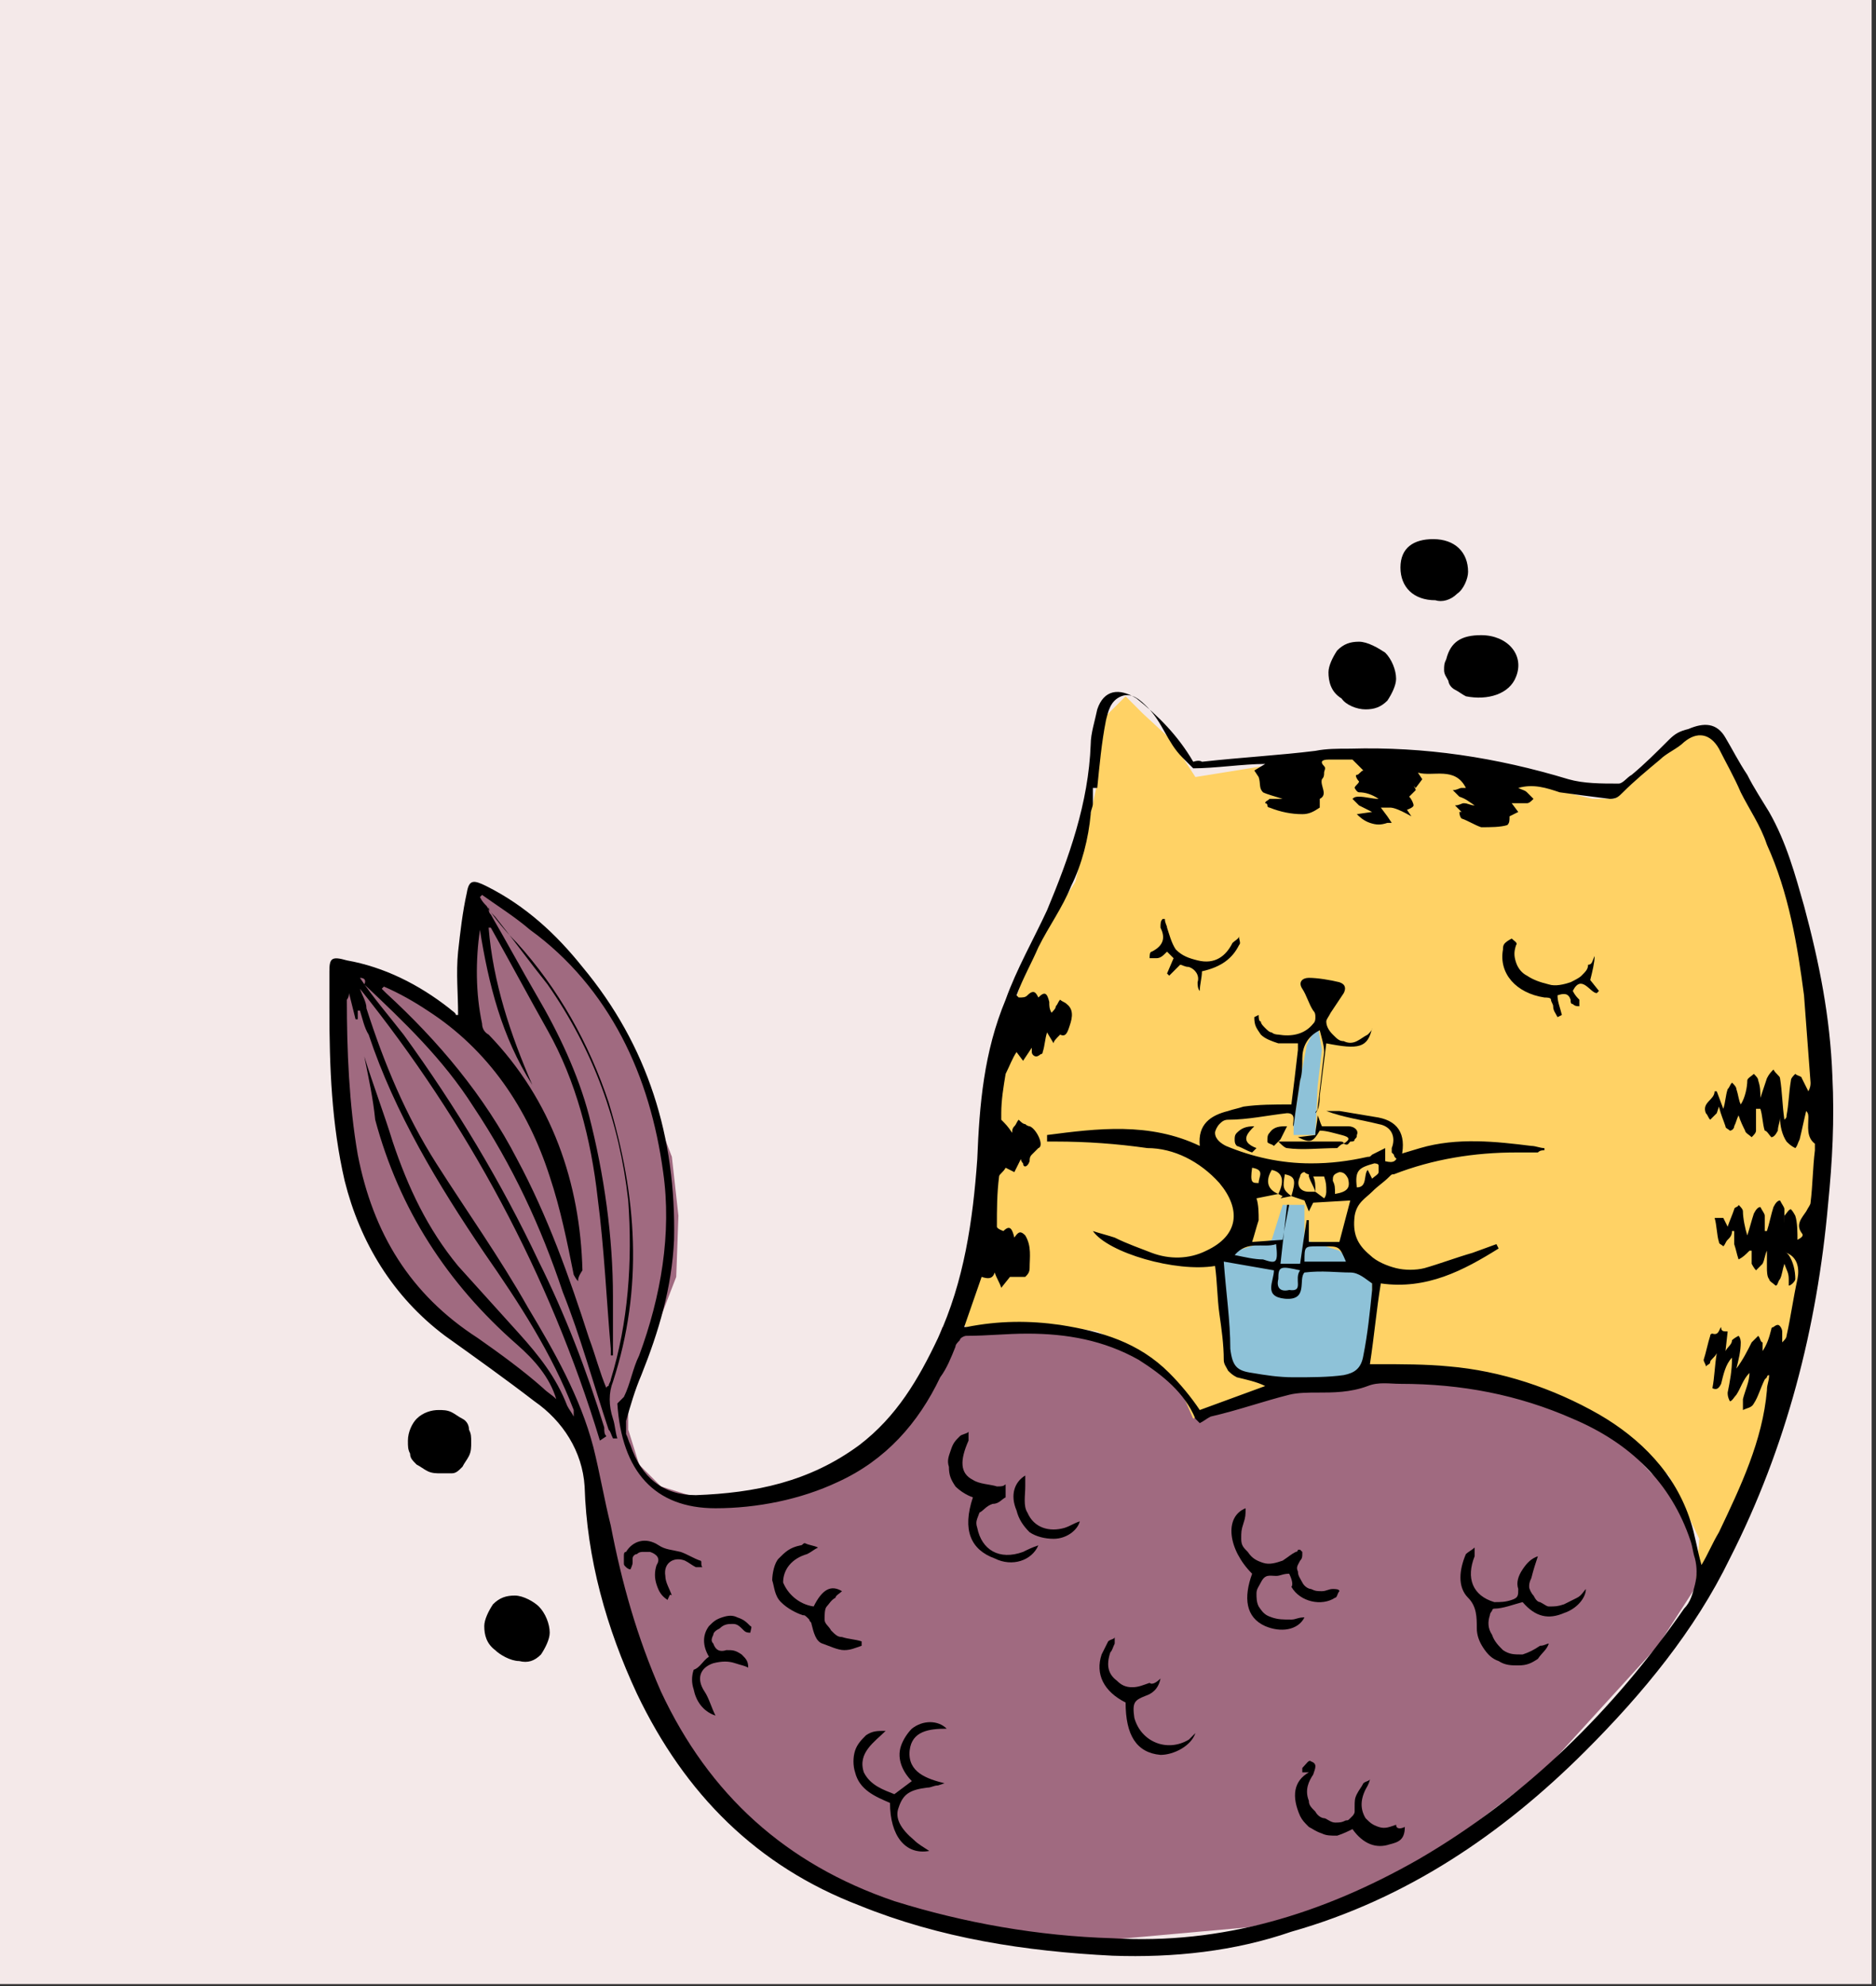 <?xml version="1.0" encoding="utf-8"?>
<!-- Generator: Adobe Illustrator 25.0.0, SVG Export Plug-In . SVG Version: 6.00 Build 0)  -->
<svg version="1.1" xmlns="http://www.w3.org/2000/svg" xmlns:xlink="http://www.w3.org/1999/xlink" x="0px" y="0px"
	 viewBox="0 0 86 91" style="enable-background:new 0 0 86 91;" xml:space="preserve">
<rect x="0" y="0" width="86" height="91" fill="#333333" stroke="none"/>
<style type="text/css">
	.st0{fill:#F4E9E9;}
	.st1{fill:#A06A80;}
	.st2{fill:#FFD265;}
	.st3{fill:#8EC2D8;}
</style>
<g id="Capa_1">
	<rect class="st0" width="85.8" height="90.9"/>
</g>
<g id="Capa_2">
	<path class="st1" d="M43.2,60.8h2.6H49l2.6,1l1.6,1l0.7,0.7l0.6,0.8l0.3,0.6l1-0.5l3.1-1H61l1.6-0.5h2.1l2.3,0.5h2.3l2.5,1.3
		l1.6,0.3l2.3,2.5l0.8,0.6l1,2.1l0.5,2.1L76,75.4l-5.2,5.7l-4.7,3.6l-4.2,2.6l-4.7,1L49.4,89l-4.7-0.5l-5.2-1.6l-4.7-2.6l-3-3.1
		l-2.1-3.6l-1.6-5.2l-1-4.2L26.7,66l-1-1.6l-3.1-2.1l-1.6-1.6l-2.1-1.6l-1.6-2.6l-1-3.6l-0.5-3.6v-2.6v-2.6l1.6,0.5l3.1,1.6l1,1v-1
		v-3.6l0.5-2.1l1,0.5l2.6,2.1l1.6,2.1l1.6,2.6l1,2.6l1,2.6l0.3,2.7L31,58.5l-1.7,4.4l-0.5,1.6v1l0.5,1.6l1,1l1.6,0.5h1.6H36l2.1-1
		l2.1-1.6l2.1-2.6L43.2,60.8z"/>
	<path class="st2" d="M43.8,60.3l1-3.1l0.5-3.1v-2.6l0.5-3.6l0.9-2.5l0.3-1.4l2.3-3.6l1-4.5l0.3-3l0.5-0.5l0.5-0.5l0.8,0.8l1.3,1.2
		l1.1,1.7l3.1-0.5l3.1-0.5l5.2,0.5l4.7,1l2.1,0.5h1l1.6-1.6l2.1-1.6l1,0.5l0.5,0.5l0.5,1l2.1,4.2l1.6,7.8l-0.2,7.5l-0.3,3.4
		l-0.5,4.2l-1.6,4.2l-2.1,5.7l-1,0.7l0.2-2.6l-1.4-2.9l-3.3-2.8l-3.3-1.4l-4.7-0.5l-2.1,0.1l-3,0.4L57.3,64l-2.1,0.6L54.7,65
		L54,63.4l-1.3-1.2L50.3,61l-2-0.3l-2.9,0.1h-1.1L43.8,60.3z"/>
	<path class="st3" d="M55.7,57.8l0.5,1.6V62l0.5,1l1.6,0.5h2.1l1.6-0.3l0.4-0.2l0.5-2.1v-2.1l-0.5-0.5l-1-1l-1.6-0.5v-1.6h-1
		l-0.5,1.6l-1.6,0.5L55.7,57.8z"/>
	<path class="st3" d="M60.4,46.9l-0.5,1l-0.3,1.6l-0.3,2v0.5h1l0.1-2.2l0.2-1.7L60.4,46.9z"/>
	<path d="M55.1,34.9c1.8-0.2,3.6-0.3,5.2-0.5c0.5-0.1,1-0.1,1.6-0.1c3.4-0.1,6.7,0.4,10,1.4c0.7,0.2,1.5,0.2,2.3,0.2
		c0.2,0,0.4-0.3,0.6-0.4c0.6-0.5,1.1-1,1.7-1.6c0.3-0.3,0.5-0.4,0.9-0.5c0.7-0.3,1.3-0.3,1.7,0.4c0.3,0.5,0.6,1.1,1,1.7
		c0.3,0.6,0.7,1.2,1,1.7c0.8,1.4,1.2,2.9,1.6,4.3c0.7,2.6,1.2,5.1,1.3,7.8c0.1,2,0,3.9-0.2,5.9c-0.5,5.6-1.9,11.1-4.5,16.2
		c-1.6,3.3-4,6.2-6.6,8.8c-3.8,3.8-8.2,6.8-13.5,8.3c-2.6,0.9-5.4,1.2-8.2,1.1c-4-0.2-7.9-0.8-11.6-2.3c-4.7-1.8-8-5.1-10.2-9.7
		c-1.4-3-2.3-6.2-2.4-9.5c-0.1-1.6-1-3-2.3-3.9c-1.3-1-2.7-2-4.1-3c-2.4-1.8-3.9-4.3-4.6-7.1c-0.6-2.6-0.7-5.2-0.7-7.9
		c0-0.6,0-1.2,0-1.7c0-0.6,0.1-0.7,0.8-0.5c1.7,0.3,3.3,1.1,4.7,2.2c0.1,0.1,0.3,0.2,0.3,0.3h0.1c0-1-0.1-1.9,0-2.9
		c0.1-0.9,0.2-1.8,0.4-2.7c0.1-0.6,0.3-0.6,0.9-0.3c1.8,0.9,3.2,2.2,4.4,3.7c3,3.6,4.3,7.8,4.2,12.5c-0.1,2.2-0.7,4.2-1.5,6.2
		c-0.3,0.7-0.5,1.4-0.7,2.1c0,0.2,0,0.3,0,0.6c0.1,0.2,0.1,0.3,0.2,0.5c0.5,1.5,1.5,2.3,3,2.3c2.7-0.1,5.2-0.6,7.5-2.3
		c1.7-1.3,2.7-3,3.6-4.9c1.2-2.6,1.6-5.4,1.8-8.2c0.1-2.5,0.3-4.9,1.3-7.3c0.5-1.4,1.3-2.8,1.9-4.1c1-2.4,1.9-4.9,2-7.6
		c0-0.5,0.2-1.1,0.3-1.6c0.3-0.9,1-1,1.8-0.5c1,0.8,1.9,1.7,2.6,2.9C55,34.8,55.1,34.9,55.1,34.9z M60.3,54.6l0.4,0.3
		c0.1-0.1,0.1-0.3,0.1-0.3c0-0.3,0-0.4-0.1-0.7h-0.5C60.3,54.1,60.3,54.3,60.3,54.6c-0.1-0.3-0.2-0.4-0.3-0.7L60,53.8
		c0,0-0.1,0-0.2-0.1c-0.1,0-0.2,0.1-0.2,0.2c-0.2,0.4,0,0.7,0.4,0.7L60.3,54.6z M59.2,54.8l-0.5,0.1l0.1-0.1l-0.2-0.1
		c0.3-0.6,0.2-1-0.3-1.1c-0.3,0.5-0.2,0.9,0.3,1.1l-1,0.2c0.1,0.3,0.1,0.7,0.1,1c-0.1,0.3-0.2,0.7-0.3,1l1.4-0.1
		c0.1-0.6,0.2-1.1,0.3-1.6H59c-0.1,0.9-0.2,1.8-0.3,2.7h0.9c0.1-0.7,0.2-1.4,0.3-2H60v1h1.4l0.5-1.9l-1.7,0.1L60,55.5L59.8,55
		L59.2,54.8c0.2-0.7,0.2-0.9-0.3-1C58.8,54.4,58.8,54.5,59.2,54.8L59.2,54.8z M60.3,51c0-0.1,0.1-0.1,0.1-0.2
		c0.1-0.9,0.2-1.7,0.3-2.6c0-0.3-0.1-0.6-0.2-1c-0.6,0.3-0.8,0.8-0.8,1.3c0,0.3,0,0.7-0.1,1c-0.1,0.7-0.2,1.3-0.3,2.1
		C59.2,51.5,59.5,51,59,51c-0.9,0.1-1.8,0.3-2.7,0.3c-0.2,0-0.3,0.1-0.4,0.2c-0.1,0.1-0.2,0.3-0.2,0.4c0,0.3,0.3,0.5,0.5,0.6
		c1.2,0.5,2.5,0.8,3.9,0.8c0.9,0,1.7-0.1,2.6-0.3c0.1,0,0.1,0,0.2-0.1l0.6-0.3v0.6c0.4,0.1,0.5,0,0.6-0.3l1-0.3
		c1.7-0.5,3.5-0.3,5.1-0.1c0.2,0,0.4,0.1,0.6,0.1v0.1c-0.1,0-0.2,0-0.3,0.1c-0.3,0-0.7,0-1,0c-1.9,0-3.8,0.3-5.6,1
		c-0.1,0-0.1,0-0.2,0.1c-0.3,0.3-0.5,0.4-0.8,0.7c-0.3,0.3-0.7,0.5-0.8,1.1c-0.1,0.8,0.1,1.3,0.7,1.8c0.3,0.3,0.8,0.5,1.2,0.6
		c0.4,0.1,0.9,0.1,1.3,0c0.7-0.2,1.5-0.5,2.2-0.7l1.1-0.4l0.1,0.2c-1.6,1-3.3,1.9-5.4,1.6c-0.2,1.2-0.3,2.4-0.5,3.7
		c0.2,0,0.3,0,0.4,0c1,0,2.2,0,3.2,0.1c2.4,0.2,4.8,1,6.9,2.2c1.9,1.1,3.5,2.7,4.2,4.9c0.2,0.6,0.3,1.3,0.5,2c0.3-0.5,0.5-1,0.8-1.5
		c1-2.1,2-4.2,2.2-6.5c0-0.3,0.1-0.4,0.1-0.7c0,0-0.1,0-0.1,0.1l-0.1,0.1c-0.2,0.4-0.3,0.8-0.5,1.1c-0.1,0.2-0.3,0.2-0.5,0.3
		c0-0.2,0-0.3,0-0.5c0.1-0.4,0.3-0.8,0.3-1.2c-0.3,0.3-0.4,0.7-0.6,1c-0.1,0.1-0.2,0.3-0.3,0.3c-0.1-0.2-0.1-0.3-0.1-0.4
		c0.1-0.5,0.2-1,0.2-1.6c-0.3,0.3-0.4,0.8-0.5,1.2c-0.1,0.2-0.2,0.3-0.4,0.2c0.1-0.5,0.1-1,0.2-1.6c-0.1,0.2-0.3,0.3-0.3,0.4
		c0,0.1-0.1,0.1-0.2,0.2c0-0.1-0.1-0.2-0.1-0.3c0.1-0.3,0.2-0.8,0.3-1.1c0-0.1,0.1-0.1,0.1-0.1c0.3,0.1,0.3-0.2,0.4-0.3
		C78.9,61,79,61,79.2,61l-0.1,0.9c0.1-0.2,0.3-0.3,0.3-0.5c0.1-0.1,0.3-0.2,0.3-0.2c0.1,0.1,0.1,0.3,0.1,0.3c0,0.4-0.1,0.8-0.2,1.2
		c0.3-0.4,0.5-0.8,0.7-1.2c0.1-0.1,0.2-0.2,0.3-0.3c0.1,0.1,0.1,0.3,0.2,0.3c0,0.1,0,0.3,0,0.4c0.2-0.3,0.3-0.6,0.4-1
		c0-0.1,0.1-0.1,0.1-0.1s0.1-0.1,0.2-0.1c0.1,0,0.2,0.2,0.2,0.3c0,0.2,0,0.3,0,0.5c0.1-0.1,0.2-0.2,0.2-0.3c0.2-0.9,0.3-1.7,0.5-2.6
		c0.1-0.5,0-1-0.5-1.2l0,0c-0.2-0.2-0.3-0.3-0.3-0.5c-0.1-0.3,0-0.4,0.1-0.7c0.1-0.2,0.1-0.3,0.1-0.5c0.1-0.1,0.2-0.3,0.3-0.3
		c0.1,0.1,0.2,0.3,0.2,0.3c0.1,0.3,0.1,0.8,0.1,1.1c0.2-0.1,0.3-0.2,0.2-0.3c-0.3-0.4,0-0.7,0.2-1c0.1-0.2,0.2-0.3,0.2-0.4
		c0.1-0.8,0.1-1.6,0.2-2.4c0-0.1,0-0.3,0-0.3c-0.4-0.3-0.3-0.8-0.3-1.2c0-0.1,0-0.2-0.1-0.3c-0.1,0.4-0.2,0.9-0.3,1.3
		c-0.1,0.2-0.1,0.3-0.2,0.4c-0.2-0.1-0.3-0.2-0.4-0.3c-0.2-0.3-0.3-0.7-0.3-1.1c0,0.2-0.1,0.4-0.1,0.6c-0.1,0.2-0.2,0.3-0.3,0.3
		c-0.1-0.1-0.2-0.3-0.3-0.3c-0.1-0.3-0.1-0.7-0.2-1h-0.2c0,0.3,0,0.7,0,1c0,0.1-0.1,0.2-0.2,0.3c-0.1-0.1-0.3-0.2-0.3-0.3
		c-0.1-0.2-0.2-0.4-0.3-0.7c-0.1,0.2-0.1,0.3-0.2,0.5c0,0.1-0.1,0.2-0.2,0.2c-0.1-0.1-0.2-0.1-0.2-0.2c-0.1-0.3-0.2-0.5-0.3-0.9
		L78.7,51l-0.3,0.3c-0.1-0.1-0.1-0.2-0.2-0.3c-0.2-0.5,0.4-0.6,0.4-1h0.1l0.3,0.8c0.1-0.3,0.1-0.6,0.2-0.9c0.1-0.1,0.1-0.2,0.2-0.3
		c0.1,0.1,0.2,0.2,0.2,0.3c0.1,0.3,0.1,0.5,0.2,0.7c0.2-0.3,0.3-0.8,0.3-1.1c0-0.1,0.2-0.2,0.3-0.3c0.1,0.1,0.2,0.2,0.2,0.3
		c0.1,0.3,0.1,0.5,0.1,0.8c0.1-0.3,0.2-0.6,0.3-0.9c0.1-0.2,0.2-0.3,0.3-0.4c0.1,0.2,0.3,0.3,0.3,0.4c0.1,0.6,0.1,1.2,0.2,1.9
		c0.1-0.1,0.1-0.1,0.1-0.2c0.1-0.5,0.1-1,0.2-1.6c0-0.1,0.1-0.2,0.2-0.3c0.1,0.1,0.3,0.1,0.3,0.2c0.1,0.2,0.2,0.4,0.3,0.6
		c0.1-0.2,0.1-0.3,0.1-0.4c-0.1-1.3-0.2-2.7-0.3-4c-0.3-2.3-0.7-4.7-1.7-6.9c-0.3-0.9-0.8-1.6-1.2-2.4c-0.3-0.7-0.7-1.4-1-2
		c-0.4-0.7-1-0.8-1.6-0.3c-0.3,0.3-0.8,0.5-1.1,0.8c-0.6,0.5-1.2,1-1.7,1.5c-0.2,0.2-0.3,0.3-0.6,0.3c-0.8-0.1-1.6-0.2-2.3-0.3
		c-0.6-0.2-1.2-0.4-1.9-0.2c0.2,0.1,0.3,0.1,0.4,0.2c0.1,0.1,0.2,0.2,0.3,0.3c-0.1,0.1-0.2,0.2-0.3,0.2c-0.3,0-0.4,0-0.7,0l0.3,0.4
		l-0.4,0.2c0,0.2,0,0.3-0.1,0.4c-0.3,0.1-0.8,0.1-1.2,0.1c-0.3-0.1-0.6-0.3-0.9-0.4c-0.1-0.1-0.1-0.3-0.1-0.3h0.1l-0.3-0.3
		c0.2,0,0.3-0.1,0.4-0.1c0.2,0,0.3,0.1,0.5,0.1c-0.3-0.2-0.4-0.3-0.7-0.4c-0.1-0.1-0.3-0.3-0.3-0.3c0.2,0,0.3-0.1,0.4-0.1h0.1h0.1
		c-0.5-1-1.5-0.5-2.2-0.7l0.2,0.3l-0.3,0.4c-0.2-0.2,0,0,0,0.1c-0.1,0.1-0.2,0.2-0.3,0.3c0.1,0.1,0.2,0.3,0.2,0.4
		c0,0.1-0.3,0.2-0.3,0.2l0.2,0.3C64,37,63.8,37,63.7,37c-0.2,0-0.3,0-0.4,0l0.3,0.4l0.2,0.3c-0.1,0-0.2,0-0.2,0
		c-0.3,0.1-0.5,0.1-0.8,0s-0.5-0.3-0.6-0.4l0.7-0.1c-0.2-0.1-0.4-0.2-0.6-0.3c-0.1-0.1-0.2-0.2-0.3-0.3c0.1-0.1,0.2-0.1,0.3-0.1
		c0.3,0,0.6,0.1,0.9,0.1c-0.3-0.2-0.6-0.3-0.9-0.3c-0.1,0-0.2-0.2-0.2-0.2c0-0.1,0.2-0.2,0.2-0.3c-0.1-0.1-0.2-0.3-0.1-0.3
		s0.2-0.2,0.3-0.2L62,34.8c-0.3,0-0.7,0-1.1,0c-0.3,0-0.4,0.1-0.2,0.3c0.1,0.1,0,0.2,0,0.3s0,0.2-0.1,0.3c-0.1,0.3,0.3,0.7-0.1,0.9
		c0,0.2,0,0.4,0,0.4c-0.3,0.2-0.5,0.3-0.8,0.3c-0.5,0-1-0.1-1.5-0.3c0,0-0.1,0-0.1-0.1c0,0,0-0.1-0.1-0.1c0-0.1,0.1-0.1,0.2-0.2
		c0.2,0,0.4,0,0.6,0c-0.3-0.1-0.7-0.2-0.9-0.3c-0.2-0.2-0.1-0.4-0.2-0.7l-0.2-0.3l0.5-0.3c-1,0-2.3,0.2-3.3,0.2
		c-0.2-0.2-0.3-0.3-0.5-0.5c-0.7-0.7-0.9-1.6-1.6-2.3c-0.3-0.3-0.7-0.7-1.2-0.5c-0.5,0.2-0.6,0.7-0.7,1.1c-0.2,1-0.3,2.1-0.4,3.1
		h-0.2c0,0.3,0,0.4,0,0.7c0,0.2-0.1,0.3-0.1,0.5c-0.1,1.1-0.4,2.3-0.9,3.3c-0.4,1-1,1.8-1.5,2.8c-0.3,0.7-0.7,1.4-1,2.2l0.1,0.1
		c0.2,0,0.3,0,0.4-0.1c0.3-0.3,0.4-0.1,0.5,0.1c0.3-0.3,0.4-0.2,0.5,0.2c0,0.2,0,0.3,0.1,0.5c0.1-0.1,0.2-0.2,0.2-0.3
		c0.1-0.1,0.1-0.2,0.2-0.3c0.1,0.1,0.2,0.1,0.3,0.2c0.4,0.3,0.2,0.8,0.1,1.1c-0.1,0.3-0.2,0.4-0.4,0.3c-0.2,0.2-0.3,0.3-0.3,0.4
		l-0.3-0.5c-0.1,0.3-0.1,0.6-0.2,0.9c0,0.1-0.1,0.1-0.1,0.1s-0.1,0.1-0.2,0.1c-0.1,0-0.2-0.1-0.2-0.2s0-0.1,0-0.2l-0.4,0.6l-0.3-0.4
		c-0.2,0.3-0.3,0.6-0.5,1c-0.1,0.6-0.2,1.2-0.2,1.8c0,0.1,0,0.3,0,0.3c0.2,0.2,0.3,0.3,0.5,0.6c0-0.1,0-0.2,0.1-0.3
		c0.1-0.1,0.1-0.2,0.2-0.3c0.1,0.1,0.2,0.2,0.3,0.2c0.1,0.1,0.2,0.1,0.2,0.1c0.3,0.1,0.7,0.9,0.4,1c-0.1,0.1-0.2,0.2-0.3,0.3
		c-0.1,0.1-0.1,0.2-0.1,0.3c-0.1,0.3-0.3,0.3-0.3,0.1c-0.1-0.1-0.1-0.2-0.1-0.2l-0.3,0.6l-0.4-0.2c-0.1,0.2-0.3,0.3-0.3,0.4
		c-0.1,0.8-0.1,1.5-0.1,2.3c0,0.1,0.3,0.2,0.3,0.2c0.3-0.3,0.4-0.1,0.5,0.3c0.2-0.3,0.3-0.3,0.5-0.1c0.3,0.5,0.2,1,0.2,1.5
		c0,0.2-0.1,0.3-0.2,0.4h-0.7L45.9,59c-0.1-0.3-0.2-0.4-0.3-0.7c-0.1,0.3-0.3,0.3-0.6,0.2l-0.8,2.3c0.1,0,0.1,0,0.1,0
		c1.5-0.3,2.9-0.3,4.3-0.1c1.9,0.3,3.6,0.8,5,2.2c0.5,0.5,1,1.1,1.4,1.7l3-1.1c-0.4-0.2-0.9-0.3-1.3-0.4c-0.2-0.1-0.3-0.2-0.4-0.3
		c-0.1-0.2-0.2-0.3-0.2-0.5c0-0.7-0.1-1.4-0.2-2.1c-0.1-0.7-0.1-1.5-0.2-2.2c-1.8,0.3-4.9-0.6-5.6-1.6c0.3,0.1,0.7,0.2,1,0.3
		c0.6,0.3,1.2,0.5,1.7,0.7c0.8,0.3,1.7,0.3,2.5-0.1c1.5-0.7,1.6-1.9,0.6-3.1c-0.9-1-2.1-1.6-3.3-1.6c-1.4-0.2-2.8-0.3-4.2-0.3h-0.4
		V52c2.3-0.3,4.7-0.6,7,0.5c-0.1-1,0.5-1.4,1.3-1.6c0.3-0.1,0.4-0.1,0.7-0.2c0.7-0.1,1.4-0.1,2.2-0.1c0.1-0.8,0.2-1.6,0.3-2.5
		c0-0.1,0-0.2,0-0.3c-0.3,0-0.6,0-0.9,0c-0.3-0.1-0.6-0.2-0.8-0.4c-0.2-0.3-0.3-0.4-0.3-0.8l0.2-0.1c0,0.1,0,0.3,0.1,0.3
		c0,0.1,0.1,0.2,0.2,0.3c0.1,0.1,0.2,0.2,0.3,0.2c0.1,0.1,0.3,0.1,0.3,0.1c0.6,0.1,1.2,0,1.6-0.5c0.1-0.1,0.1-0.2,0.1-0.3
		s0-0.2-0.1-0.3c-0.2-0.3-0.3-0.7-0.5-1c-0.2-0.3,0-0.5,0.3-0.5c0.4,0,1,0.1,1.4,0.2c0.3,0.1,0.3,0.3,0.2,0.5
		c-0.2,0.3-0.4,0.6-0.6,0.9c-0.1,0.2-0.2,0.3-0.2,0.4c0,0.2,0.1,0.4,0.3,0.6c0.2,0.2,0.3,0.3,0.5,0.3c0.2,0.1,0.4,0.1,0.6,0
		c0.2-0.1,0.3-0.2,0.5-0.3c0.1-0.1,0.2-0.2,0.2-0.3c-0.2,0.9-0.6,1-2.1,0.7c-0.1,0.8-0.2,1.6-0.3,2.4C60.5,50.7,60.4,50.9,60.3,51
		L60.3,51z M16.5,44.8L16.5,44.8c0.6,0.9,1.3,1.7,2,2.6c2.4,3.3,4.5,6.8,6.2,10.4c1.2,2.4,2.2,5,3,7.6c0,0.2,0,0.3,0.1,0.4L27.5,66
		c-2.3-7.6-6.1-14.6-11-20.7c0.1,0.3,0.3,0.6,0.3,0.9c0.8,2.5,1.8,4.9,3.2,7.1c1.4,2.2,2.9,4.3,4.2,6.6c1.2,2,2.4,4.1,3,6.4
		c0.3,1.2,0.5,2.4,0.8,3.6c0.5,2.6,1.2,5.1,2.3,7.6c2.2,4.7,5.7,7.9,10.7,9.6c3.2,1,6.6,1.6,10,1.7c5,0.3,9.6-1.1,14-3.6
		c5-2.9,9-6.9,12.2-11.5c0.3-0.3,0.4-0.7,0.5-1.1c0.1-0.4,0.1-0.8,0-1.2c-0.1-0.3-0.1-0.5-0.2-0.8c-0.9-2.7-2.8-4.5-5.4-5.6
		c-2.5-1.1-5.1-1.6-7.9-1.6c-0.5,0-1-0.1-1.5,0.1c-0.8,0.3-1.6,0.3-2.3,0.3c-0.4,0-0.9,0-1.3,0.1c-1.2,0.3-2.3,0.7-3.6,1
		c-0.2,0.1-0.3,0.2-0.5,0.3c-0.1-0.1-0.1-0.1-0.2-0.2c-0.5-1.2-1.5-2-2.6-2.7c-1.6-0.9-3.3-1.2-5.1-1.2c-1,0-1.8,0.1-2.8,0.1
		c-0.1,0-0.3,0.1-0.3,0.2c-0.1,0.1-0.2,0.2-0.2,0.3c-0.2,0.5-0.4,1-0.7,1.4c-1,2.1-2.5,3.8-4.7,4.8c-1.7,0.8-3.7,1.2-5.6,1.2
		c-2.8,0-4.3-1.7-4.5-4.8c0.2-0.2,0.3-0.3,0.3-0.3c0.3-0.6,0.4-1.3,0.7-1.9c1-2.7,1.5-5.6,1.1-8.4c-0.3-2.2-0.9-4.3-1.9-6.2
		c-1-1.9-2.4-3.6-4.2-4.9c-0.7-0.6-1.5-1.1-2.2-1.6l-0.1,0.1c0.1,0.2,0.2,0.3,0.3,0.4c0.4,0.6,0.9,1.2,1.4,1.7
		c1.9,2.1,3.3,4.6,4.2,7.3c1.3,4.3,1.6,8.5,0.2,12.8c-0.2,0.5-0.2,1.1,0,1.7c0.1,0.3,0.1,0.6,0.2,0.9h-0.2c-0.1-0.2-0.1-0.3-0.2-0.4
		c-0.7-2.1-1.3-4.3-2.1-6.3c-1-3-2.3-5.8-4.1-8.5c-1.4-2.2-3.2-3.9-5-5.6C16.8,44.9,16.7,44.8,16.5,44.8z M26.5,58.7L26.5,58.7
		c-0.1-0.1-0.2-0.3-0.2-0.3c-0.3-1.5-0.6-3-1.1-4.5c-1-3.1-2.8-5.8-5.6-7.6c-0.6-0.4-1.3-0.8-2-1.1l-0.1,0.1l0.2,0.2
		c2.4,2.2,4.5,4.7,6,7.6c1.4,2.6,2.4,5.4,3.3,8.2c0.3,0.8,0.5,1.6,0.8,2.3c0-0.1,0.1-0.1,0.1-0.1c0-0.1,0.1-0.2,0.1-0.3
		c0.8-2.6,1-5.4,0.8-8.2c-0.4-3.6-1.6-6.9-3.7-9.9c-0.8-1-1.6-2.1-2.4-3.1c-0.2-0.2-0.3-0.3-0.3-0.5c0,0.2,0,0.3,0.1,0.4
		c0.7,1.2,1.4,2.5,2.1,3.7c1,1.7,1.9,3.6,2.4,5.5c0.7,2.7,1.1,5.6,1.1,8.3c0,0.9,0,1.8,0,2.7h-0.1c0-0.1,0-0.2,0-0.3
		c-0.2-2.3-0.3-4.6-0.6-6.9c-0.3-2.7-1-5.4-2.3-7.7c-0.9-1.6-1.7-3.1-2.6-4.7h-0.1c0.2,2.5,1,4.9,2,7.2c-1.4-2.2-2-4.6-2.4-7.1
		c-0.2,1.4-0.2,2.9,0.1,4.3c0,0.2,0.1,0.4,0.3,0.5c2.9,3,4.2,6.8,4.3,10.8C26.5,58.5,26.5,58.6,26.5,58.7z M16.7,48.4L16.7,48.4
		c0.4,1.3,0.9,2.6,1.3,3.9c0.7,2.1,1.6,4,3,5.7c0.9,1,1.9,2.1,2.8,3.1c0.9,1,1.7,2,2.2,3.3c0.1,0.2,0.2,0.3,0.3,0.5
		c0-0.1,0-0.2,0-0.3c-1-2.6-2.5-4.9-4.1-7.2c-2.1-3.1-4.1-6.4-5.3-10c-0.2-0.3-0.3-0.8-0.4-1.1h-0.1v0.4h-0.1L16,45.5
		c0,0.2-0.1,0.3-0.1,0.3c0,2.3,0.1,4.8,0.5,7.1c0.7,3.6,2.4,6.4,5.5,8.4c1,0.7,2.1,1.5,3,2.3c0.2,0.2,0.4,0.3,0.6,0.5
		c-0.3-1-1-1.8-1.8-2.5c-3.2-2.8-5.4-6.2-6.5-10.3C17.1,50.3,16.9,49.4,16.7,48.4z M59.8,58.3c-0.3,0.3,0.2,1.3-0.9,1.2
		c-1-0.1-0.5-0.8-0.5-1.3l-2.3-0.4c0.1,1.4,0.3,2.7,0.3,4c0.1,0.8,0.3,1,1,1.1c0.6,0.1,1.2,0.2,1.9,0.2c0.8,0,1.6,0,2.3-0.1
		c0.5-0.1,0.8-0.3,0.9-0.9c0.2-1,0.3-2,0.4-3c0-0.1,0-0.3,0-0.3c-0.3-0.2-0.6-0.5-1-0.5C61.3,58.3,60.6,58.2,59.8,58.3z M59.8,57.8
		h1.9c-0.3-0.7-0.3-0.7-1-0.7h-0.3C59.8,57.1,59.8,57.1,59.8,57.8L59.8,57.8z M58.5,57c-0.6,0.2-1.3-0.2-1.9,0.5
		c0.5,0.1,0.9,0.2,1.3,0.2C58.5,57.9,58.6,57.9,58.5,57L58.5,57z M59.6,58.2c-0.9-0.2-1-0.2-1,0.4c-0.1,0.4,0.1,0.6,0.5,0.5
		C59.8,59.2,59.3,58.6,59.6,58.2L59.6,58.2z M61.2,54.7c0.6-0.1,0.7-0.3,0.6-0.7c-0.1-0.2-0.2-0.3-0.4-0.3c-0.3,0.1-0.3,0.2-0.3,0.4
		C61.2,54.3,61.2,54.4,61.2,54.7L61.2,54.7z M62.2,54.4c0.5,0,0.3-0.6,0.5-0.8l0.2,0.4c0.1-0.1,0.3-0.2,0.3-0.3c0-0.1,0-0.2,0-0.3
		c0-0.1-0.2-0.1-0.2-0.1C62.3,53.5,62.1,53.6,62.2,54.4L62.2,54.4z M57.7,54.2c0-0.3,0.3-0.6-0.3-0.7C57.3,54.2,57.4,54.2,57.7,54.2
		L57.7,54.2z"/>
	<path d="M82,57.5c0.2,0.3,0.3,0.7,0.3,1.1c0,0.1-0.2,0.3-0.3,0.3C82,58.8,82,58.7,82,58.6c0-0.3-0.1-0.4-0.2-0.7
		c-0.1,0.3-0.1,0.5-0.2,0.7c-0.1,0.1-0.1,0.3-0.2,0.3c-0.1-0.1-0.3-0.2-0.3-0.3C81,58.5,81,58.2,81,58.1c0-0.3,0-0.5,0-0.8
		c-0.1,0.2-0.1,0.4-0.2,0.6c-0.1,0.1-0.2,0.2-0.3,0.3c-0.1-0.1-0.2-0.3-0.2-0.3c0-0.2,0-0.4,0-0.6c-0.1,0-0.1,0-0.1,0
		c-0.2,0.2-0.3,0.3-0.5,0.4c-0.1-0.3-0.1-0.4-0.2-0.7c0-0.2,0-0.4,0-0.6h-0.1c0,0.2-0.1,0.3-0.2,0.4c-0.1,0.1-0.1,0.2-0.2,0.3
		c-0.1-0.1-0.2-0.1-0.2-0.2c-0.1-0.3-0.1-0.8-0.2-1.1H79l0.2,0.4c0.1-0.3,0.2-0.5,0.3-0.8c0-0.1,0.2-0.1,0.2-0.2
		c0.1,0.1,0.2,0.2,0.2,0.3c0,0.3,0.1,0.8,0.2,1.1c0.1-0.3,0.2-0.7,0.3-1c0.1-0.2,0.2-0.3,0.3-0.3c0.1,0.2,0.2,0.3,0.2,0.4
		c0,0.3,0,0.5,0,0.7h0.1c0.1-0.3,0.2-0.8,0.3-1.1c0.1-0.2,0.2-0.3,0.3-0.3c0.1,0.2,0.2,0.3,0.2,0.4c0,0.3,0,0.8,0,1.1
		c-0.1,0.2,0,0.4,0.1,0.6C81.7,57.2,81.9,57.4,82,57.5L82,57.5z"/>
	<path d="M71,75.3c-0.1,0.3-0.3,0.4-0.5,0.7c-0.3,0.2-0.5,0.3-0.9,0.3c-0.3,0-0.6,0-0.9-0.2c-0.3-0.1-0.5-0.3-0.7-0.6
		c-0.2-0.3-0.3-0.6-0.3-0.9c0-0.5,0-1-0.4-1.4c-0.5-0.5-0.4-1.3-0.1-2c0.1-0.1,0.3-0.2,0.4-0.3c0,0.2,0,0.3,0,0.4
		c-0.4,1-0.1,1.8,0.9,2.1c0.3,0,0.5,0,0.8-0.1c0.3-0.1,0.3-0.2,0.3-0.5c-0.1-0.3,0-0.6,0.2-0.9c0.2-0.3,0.4-0.5,0.7-0.6
		c-0.1,0.3-0.2,0.6-0.3,1c-0.1,0.2-0.1,0.3-0.1,0.4s0.1,0.3,0.2,0.4c0.1,0.2,0.2,0.3,0.3,0.3c0.2,0.1,0.3,0.2,0.4,0.2
		c0.3,0,0.4,0,0.7-0.1c0.2-0.1,0.4-0.2,0.6-0.3c0.2-0.1,0.3-0.3,0.4-0.4c0,0.4-0.4,0.9-1,1.1c-0.7,0.3-1.3,0.2-1.9-0.5
		c-0.4,0.1-0.9,0.3-1.3,0.3c-0.1,0-0.1,0.1-0.1,0.1s-0.1,0.1-0.1,0.2c-0.1,0.3-0.1,0.6,0.1,0.9c0.1,0.3,0.3,0.5,0.5,0.7
		c0.3,0.2,0.5,0.2,0.9,0.2c0.3-0.1,0.5-0.2,0.8-0.4C70.8,75.4,70.9,75.3,71,75.3L71,75.3z"/>
	<path d="M59.1,72.1c-0.3,0-0.4,0.1-0.6,0.1c-0.3,0-0.5-0.1-0.7,0.3c-0.1,0.2-0.2,0.3-0.2,0.5s0,0.4,0.1,0.6
		c0.2,0.3,0.3,0.4,0.6,0.5c0.3,0.1,0.5,0.1,0.9,0.1c0.2,0,0.3-0.1,0.6-0.1c-0.3,0.6-1.1,0.7-1.8,0.4c-0.9-0.4-1-1.3-0.6-2.4
		c-1.1-1.1-1.3-2.6-0.3-3c0,0.3,0,0.4-0.1,0.7c-0.1,0.3-0.1,0.4-0.1,0.7c0,0.3,0.1,0.4,0.3,0.6c0.2,0.3,0.4,0.4,0.7,0.5
		s0.6,0,0.9-0.1c0.3-0.2,0.4-0.3,0.6-0.4c0,0,0.1,0,0.1-0.1h0.1l0.1,0.1v0.1c0,0.1,0,0.2-0.1,0.3c-0.1,0.2-0.2,0.3-0.1,0.5
		c0,0.2,0.1,0.3,0.2,0.5s0.3,0.3,0.4,0.3c0.2,0.1,0.3,0.1,0.5,0.1c0.2,0,0.3-0.1,0.5-0.1c0.1,0,0.3,0,0.3,0.1
		c-0.1,0.1-0.1,0.3-0.2,0.3c-0.6,0.4-1.6,0.2-2-0.5C59.3,72.6,59.2,72.3,59.1,72.1z"/>
	<path d="M43,81.8c-0.2,0-0.3,0.1-0.5,0.1c-0.8,0.1-1.1,0.3-1.3,0.9c-0.2,0.5,0.1,1,0.7,1.5c0.2,0.2,0.4,0.3,0.7,0.5
		c-1.1,0.2-1.8-0.7-1.8-2.2c-0.7-0.3-1.4-0.6-1.6-1.4c-0.1-0.3-0.1-0.7,0-1c0.1-0.3,0.3-0.5,0.5-0.7c0.3-0.2,0.5-0.2,0.9-0.2
		c-0.5,0.5-1.3,1-1,1.9c0.3,0.6,0.9,0.8,1.4,1l0.8-0.6c-0.4-0.4-0.7-1-0.5-1.6c0.1-0.3,0.3-0.6,0.5-0.8c0.5-0.4,1.2-0.4,1.6,0
		c-0.8,0-1.6,0.1-1.7,1c-0.1,1,0.8,1.3,1.6,1.5L43,81.8z"/>
	<path d="M46.1,68.6c-0.2,0.1-0.3,0.3-0.6,0.3c-0.3,0.1-0.4,0.3-0.6,0.4c-0.1,0.3-0.2,0.4-0.1,0.7c0.2,1,1,1.5,2.1,1.1
		c0.2-0.1,0.4-0.2,0.7-0.3c-0.3,0.7-1.2,1-2,0.6c-1.1-0.4-1.5-1.3-1-2.8c-0.3-0.1-0.6-0.3-0.8-0.5c-0.2-0.3-0.3-0.5-0.3-0.9
		c-0.1-0.3,0-0.5,0.1-0.8c0.1-0.3,0.2-0.4,0.4-0.6c0.1-0.1,0.3-0.1,0.4-0.2c0,0.2,0,0.3,0,0.4c-0.4,0.9-0.4,1.5,0.2,1.8
		c0.3,0.2,0.8,0.2,1.1,0.3c0.2,0,0.3,0,0.4-0.1L46.1,68.6z"/>
	<path d="M64.4,83.7c0,0.6-0.3,0.7-0.7,0.8c-0.6,0.2-1.2,0-1.7-0.7c-0.2,0.1-0.4,0.2-0.7,0.3c-0.3,0-0.5,0-0.7-0.1
		c-0.3-0.1-0.4-0.2-0.6-0.3c-0.2-0.2-0.3-0.3-0.4-0.5c-0.4-0.9-0.3-1.6,0.4-2h-0.3c0-0.1,0-0.2,0-0.2c0.2-0.2,0.3-0.4,0.4-0.3
		c0.3,0.1,0.2,0.3,0.1,0.6C60,81.6,59.8,82,60,82.5c0,0.2,0.1,0.3,0.3,0.5c0.1,0.2,0.3,0.3,0.4,0.3s0.3,0.2,0.5,0.2
		c0.2,0,0.3,0,0.5-0.1c0.1,0,0.1,0,0.2-0.1l0.1-0.1c0,0,0.1-0.1,0.1-0.2c0-0.1,0-0.1,0-0.2c0-0.3,0-0.4,0.1-0.6
		c0.1-0.2,0.2-0.3,0.3-0.5c0.1-0.1,0.3-0.1,0.3-0.2c0,0.1-0.1,0.3-0.1,0.3c-0.3,0.5-0.4,1-0.1,1.5c0.2,0.2,0.3,0.3,0.6,0.4
		c0.3,0.1,0.5,0,0.8-0.1C64,83.8,64.2,83.8,64.4,83.7z"/>
	<path d="M37.3,73.6c0.4-0.8,0.8-1,1.3-0.7c-0.1,0.1-0.3,0.2-0.3,0.3c-0.2,0.1-0.3,0.3-0.4,0.4s-0.1,0.4-0.1,0.6s0.2,0.3,0.3,0.5
		c0.2,0.2,0.3,0.3,0.5,0.3c0.3,0.1,0.6,0.1,0.9,0.2v0.2c-0.3,0.1-0.5,0.2-0.8,0.2c-0.3,0-0.7-0.2-1-0.3s-0.4-0.5-0.5-0.9
		c0-0.1-0.1-0.1-0.1-0.2C36.9,74,36.9,74,36.8,74c-0.3-0.1-0.7-0.3-1-0.6c-0.3-0.3-0.3-0.7-0.4-1c0-0.3,0.1-0.8,0.3-1
		c0.3-0.3,0.5-0.5,1-0.6c0.1,0,0.1-0.1,0.2-0.1c0.2,0.1,0.4,0.1,0.6,0.2c-0.2,0.1-0.3,0.2-0.5,0.3c-0.7,0.2-1.1,0.7-1.1,1.3
		C36.1,73,36.6,73.5,37.3,73.6z"/>
	<path d="M53.2,76.9c-0.1,0.5-0.4,0.7-0.7,0.8c-0.5,0.2-0.6,0.3-0.5,1c0.3,1.1,1.5,1.6,2.5,1l0.3-0.3c-0.2,0.6-1,1-1.6,1
		c-1.1-0.1-1.6-0.9-1.6-2.4c-1-0.5-1.4-1.3-1.1-2.2c0.1-0.2,0.2-0.4,0.3-0.6c0.1-0.1,0.3-0.1,0.3-0.2c0,0.1,0,0.3,0,0.3
		c-0.1,0.2-0.1,0.3-0.2,0.4c-0.2,0.6-0.1,1,0.3,1.3c0.2,0.2,0.4,0.3,0.7,0.3c0.3,0,0.5-0.1,0.8-0.2C52.8,77.2,53,77.1,53.2,76.9z"/>
	<path d="M32.5,75.9c-0.3-0.5-0.3-1,0-1.4c0.2-0.2,0.3-0.3,0.6-0.4c0.3-0.1,0.5-0.1,0.7,0c0.3,0.1,0.4,0.2,0.6,0.4
		c0.1,0,0,0.2,0,0.3c-0.1,0-0.2,0-0.3-0.1c-0.2-0.2-0.3-0.3-0.5-0.3s-0.4,0-0.6,0.2c-0.2,0.1-0.3,0.2-0.3,0.3
		c-0.1,0.2-0.1,0.3,0,0.4c0.1,0.3,0.3,0.4,0.6,0.3c0.3,0,0.4,0,0.7,0.2c0.2,0.2,0.3,0.3,0.3,0.6c-0.2-0.1-0.3-0.1-0.6-0.2
		c-0.3-0.1-0.6-0.1-1,0c-0.6,0.2-0.8,0.7-0.4,1.3c0.2,0.3,0.3,0.7,0.5,1.1c-0.6-0.2-0.9-0.7-1-1.2c-0.1-0.3-0.1-0.6,0-0.9
		C32.1,76.4,32.2,76.1,32.5,75.9z"/>
	<path d="M30.6,73.3c-0.3-0.2-0.4-0.4-0.5-0.7c-0.1-0.3-0.1-0.6,0-0.9c0.2-0.3,0-0.5-0.3-0.6c-0.1,0-0.2,0-0.3,0
		c-0.1,0-0.2,0-0.3,0.1c-0.1,0-0.2,0.1-0.2,0.2C29,71.4,29,71.5,29,71.6s-0.1,0.3-0.1,0.3c-0.1,0-0.2-0.1-0.2-0.1
		c-0.1-0.1-0.1-0.1-0.1-0.2s0-0.2,0-0.3c0-0.1,0-0.2,0.1-0.2c0.3-0.5,0.9-0.7,1.5-0.3c0.3,0.2,0.6,0.2,1,0.3
		c0.3,0.1,0.6,0.3,0.9,0.4c0.1,0,0,0.2,0.1,0.3c-0.1,0-0.2,0-0.3,0c-0.2-0.1-0.3-0.2-0.5-0.3c-0.5-0.2-1,0.1-0.9,0.7
		c0,0.3,0.2,0.6,0.3,0.9C30.7,73,30.7,73.1,30.6,73.3z"/>
	<path d="M47,67.6c0,0.2,0,0.3,0,0.5c0,0.4-0.1,0.9,0.1,1.2c0.3,0.7,1,0.9,1.7,0.7c0.3-0.1,0.4-0.2,0.7-0.3
		c-0.1,0.4-0.6,0.8-1.2,0.8c-0.4,0-0.8-0.1-1.1-0.3c-0.3-0.3-0.5-0.6-0.6-1C46.3,68.5,46.5,67.9,47,67.6z"/>
	<path d="M73.1,43.8c0,0.3-0.1,0.7-0.2,1.1l0.4,0.5l-0.1,0.1c-0.3,0-0.7-0.9-1.1-0.1c0.1,0.2,0.2,0.3,0.3,0.4c0,0.1,0,0.2,0,0.3
		c-0.1,0-0.2,0-0.3-0.1c-0.1,0-0.1-0.1-0.1-0.2c-0.1-0.3-0.3-0.3-0.6-0.2c0,0.3,0.1,0.5,0.2,0.9l-0.2,0.1c-0.1-0.2-0.2-0.3-0.2-0.5
		c0-0.1-0.1-0.2-0.1-0.3s-0.2-0.1-0.3-0.1c-1.3-0.2-2.1-1.1-1.9-2.2c0-0.1,0-0.2,0.1-0.3c0.1-0.1,0.3-0.2,0.3-0.2
		c0.1,0.1,0.3,0.2,0.2,0.3c-0.1,0.3-0.1,0.5,0,0.8c0.1,0.3,0.3,0.5,0.5,0.6c0.3,0.2,0.6,0.3,1,0.4c0.3,0.1,0.7,0,1-0.1
		c0.2-0.1,0.4-0.2,0.5-0.3c0.2-0.2,0.3-0.3,0.3-0.5C73,44.2,73,44,73.1,43.8L73.1,43.8z"/>
	<path d="M54.1,44.2l-0.5,0.5l-0.1-0.1l0.3-0.7l-0.3-0.3c-0.2,0.2-0.3,0.3-0.5,0.3c-0.1,0-0.2,0-0.3,0c0-0.1,0-0.3,0.1-0.3
		c0.6-0.3,0.6-0.7,0.4-1.1c0-0.2,0-0.3,0.1-0.4h0.1c0,0.2,0.1,0.3,0.1,0.4c0.1,0.3,0.2,0.7,0.4,1c0.3,0.3,0.6,0.4,1,0.5
		c0.8,0.2,1.3-0.2,1.6-0.8c0.1-0.1,0.3-0.2,0.3-0.3c0,0.2,0.1,0.3,0,0.4c-0.3,0.6-0.8,1-1.7,1.2c0,0.3-0.1,0.6-0.1,0.9H55
		c-0.1-0.1-0.1-0.3-0.1-0.4c0.1-0.3-0.1-0.6-0.4-0.7C54.3,44.3,54.2,44.2,54.1,44.2z"/>
	<path d="M64.2,53.2c-0.2-0.1-0.3-0.2-0.3-0.3l-0.1-0.1c0,0,0-0.1,0-0.2c0.2-0.5,0-1-0.6-1.1c-0.8-0.2-1.6-0.3-2.4-0.6
		c0.2,0,0.4,0,0.6,0c0.6,0.1,1.2,0.2,1.8,0.3C64.2,51.4,64.5,52.1,64.2,53.2L64.2,53.2z"/>
	<path d="M61.6,52.4c0.3-0.2,0.3-0.3-0.1-0.4s-0.7-0.2-1-0.2c-0.3,0.5-0.4,0.6-1,0.3l0.8-0.1c0-0.3,0.1-0.6,0.1-0.9
		c0.1,0.2,0.1,0.3,0.2,0.5c0.4,0,0.8,0,1.2,0c0.3,0,0.5,0.2,0.4,0.4c0,0.1,0,0.1-0.1,0.2c0,0.1-0.1,0.1-0.2,0.1
		C61.8,52.4,61.8,52.5,61.6,52.4C61.7,52.4,61.6,52.3,61.6,52.4L61.6,52.4z"/>
	<path d="M61.6,52.4L61.6,52.4c-0.1,0-0.2,0.1-0.3,0.2c-0.8,0-1.6,0.1-2.3,0c-0.1,0-0.3-0.2-0.4-0.3c1,0,1.9,0,2.8,0
		C61.5,52.3,61.6,52.3,61.6,52.4z"/>
	<path d="M57.4,52.8c-0.3-0.1-0.4-0.2-0.7-0.3c-0.1-0.1-0.1-0.2-0.1-0.3s0-0.2,0.1-0.3c0.2-0.2,0.4-0.3,0.8-0.3
		c-0.3,0.3-0.7,0.7,0.1,1L57.4,52.8z"/>
	<path d="M59,51.6l-0.3,0.6l-0.3,0.3c-0.1-0.1-0.3-0.1-0.3-0.2c0-0.2,0-0.3,0.1-0.4C58.4,51.6,58.7,51.6,59,51.6z"/>
	<path d="M67.9,29.1c1.2,0,2,0.9,1.6,1.9c-0.3,0.8-1.3,1.1-2.3,0.9c-0.2-0.1-0.3-0.2-0.5-0.3c-0.2-0.1-0.3-0.3-0.3-0.4
		c-0.1-0.2-0.2-0.3-0.2-0.5c0-0.2,0-0.3,0.1-0.5C66.5,29.4,67,29.1,67.9,29.1z"/>
	<path d="M60.9,30.8c0-0.3,0.2-0.7,0.4-1c0.3-0.3,0.6-0.4,1-0.4c0.4,0,0.9,0.3,1.2,0.5c0.3,0.3,0.5,0.8,0.5,1.2c0,0.3-0.2,0.7-0.4,1
		c-0.3,0.3-0.6,0.4-1,0.4c-0.4,0-0.9-0.2-1.1-0.5C61,31.7,60.9,31.2,60.9,30.8z"/>
	<path d="M22.2,74.5c0-0.3,0.2-0.7,0.4-1c0.3-0.3,0.6-0.4,1-0.4c0.4,0,0.9,0.3,1.1,0.5c0.3,0.3,0.5,0.8,0.5,1.2c0,0.3-0.2,0.7-0.4,1
		c-0.3,0.3-0.6,0.4-1,0.3c-0.4,0-0.9-0.3-1.1-0.5C22.3,75.3,22.2,74.9,22.2,74.5z"/>
	<path d="M20.2,67.5c-0.2,0-0.4,0-0.6-0.1c-0.2-0.1-0.3-0.2-0.5-0.3c-0.2-0.2-0.3-0.3-0.3-0.5c-0.1-0.2-0.1-0.3-0.1-0.6
		c0-0.4,0.2-0.8,0.4-1c0.3-0.3,0.7-0.4,1-0.4c0.2,0,0.4,0,0.6,0.1c0.2,0.1,0.3,0.2,0.5,0.3s0.3,0.3,0.3,0.5c0.1,0.2,0.1,0.3,0.1,0.6
		c0,0.2,0,0.4-0.1,0.6c-0.1,0.2-0.2,0.3-0.3,0.5c-0.2,0.2-0.3,0.3-0.5,0.3C20.5,67.5,20.3,67.5,20.2,67.5z"/>
	<path d="M65.7,24.7c1,0,1.6,0.6,1.6,1.5c0,0.3-0.2,0.8-0.5,1c-0.3,0.3-0.7,0.4-1,0.3c-1,0-1.6-0.6-1.6-1.5S64.8,24.7,65.7,24.7z"/>
</g>
</svg>
